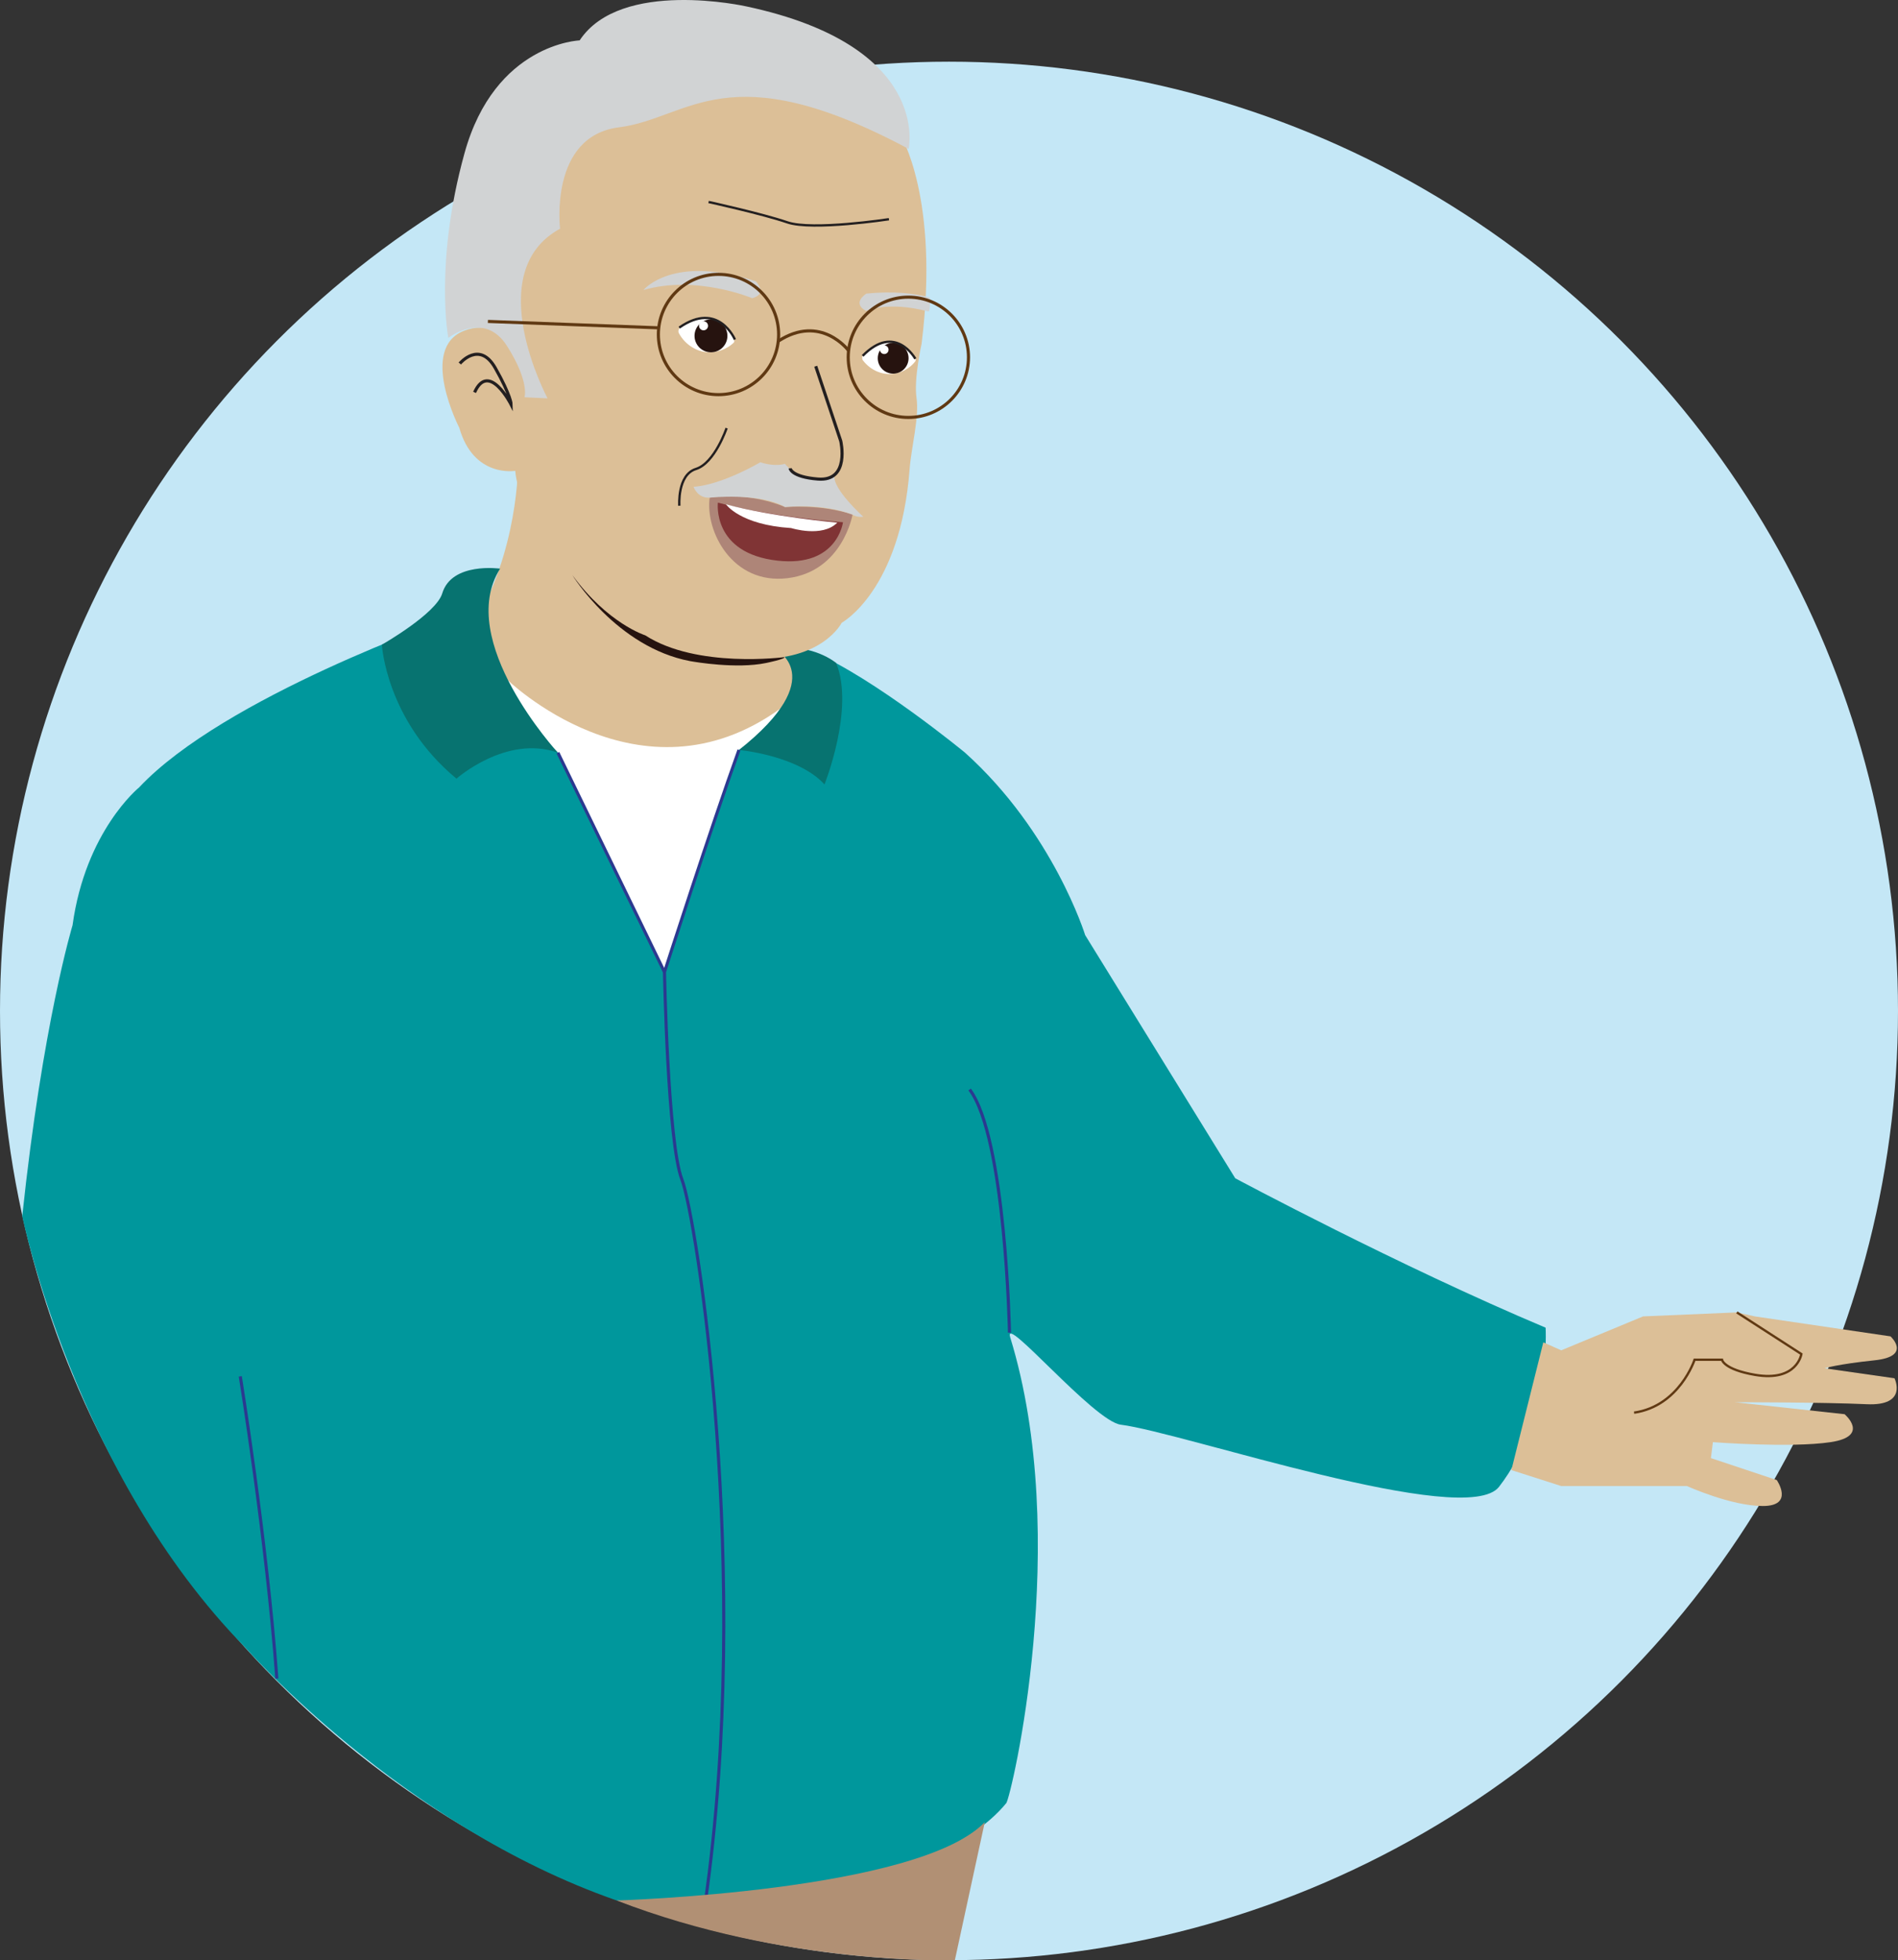 <?xml version="1.0" encoding="UTF-8"?>
<svg id="Layer_1" data-name="Layer 1" xmlns="http://www.w3.org/2000/svg" viewBox="0 0 1220 1259.77">
  <rect x="0" y="0" width="1220" height="1259.77" fill="#333333" stroke="none"/>
  <defs>
    <style>
      .cls-1, .cls-2 {
        stroke: #231f20;
      }

      .cls-1, .cls-2, .cls-3, .cls-4 {
        fill: none;
      }

      .cls-1, .cls-2, .cls-3, .cls-4, .cls-5 {
        stroke-miterlimit: 10;
      }

      .cls-1, .cls-5 {
        stroke-width: 1.5px;
      }

      .cls-6 {
        fill: #00979c;
      }

      .cls-7 {
        fill: #fff;
      }

      .cls-8 {
        fill: #803435;
      }

      .cls-9 {
        fill: #b19074;
      }

      .cls-10 {
        fill: #ae8578;
      }

      .cls-11 {
        fill: #d1d3d4;
      }

      .cls-12 {
        fill: #c4e7f6;
      }

      .cls-13, .cls-5 {
        fill: #dcbf97;
      }

      .cls-14 {
        fill: #077370;
      }

      .cls-15 {
        fill: #26130f;
      }

      .cls-2, .cls-3, .cls-4 {
        stroke-width: 2px;
      }

      .cls-3, .cls-5 {
        stroke: #603913;
      }

      .cls-4 {
        stroke: #2b3990;
      }
    </style>
  </defs>
  <circle class="cls-12" cx="610" cy="649.64" r="610"/>
  <g>
    <path class="cls-13" d="M333.04,294.2s1.62,50.12-23.94,99.11c0,0-6.39,178.89,129.91,192.73,0,0,87.87-56.18,74.11-151.08-1.53-10.58-15.09-21.85-19.11-33.36l-160.96-107.39Z"/>
    <path class="cls-7" d="M325.36,436.17s85.78,84.46,176.23,19.17l-67.95,199.13-108.29-218.3Z"/>
    <path class="cls-6" d="M396.4,1221.29c25.46,1.92,23.94,1.82,56.81,2.26,0,0,146.2-6.99,193.6-64.83,3.06-3.74,42.44-169.63,2.54-299.3-5.01-16.29,53.8,53.95,71.07,56.11,39.9,4.99,221.95,67.33,243.14,39.9,33.62-43.51,29.93-102.24,29.93-102.24-94.76-39.9-199.5-96.01-199.5-96.01l-96.46-156.24s-20.44-66.25-77.3-117.32c0,0-58.07-47.84-97.47-64.6l-22.06,46.07-25.71,16.84-47.87,142.73-68.52-141s-36.63-34.48-70.26-86c0,0-144.23,50.08-198.96,108.38,0,0-34.43,27.88-42.75,88.56,0,0-19.24,63.2-32.33,186.94,0,0,33.82,165.62,143.28,277.13,0,0,99.92,114.26,238.83,162.61"/>
    <path class="cls-14" d="M321.45,365.43s-31.09-4.46-37.19,15.9c-3.92,13.07-38.8,32.95-38.8,32.95,0,0,2.64,48.63,47.96,86.1,0,0,32.07-28.46,65.18-16.7,0,0-66.34-72.06-37.15-118.25Z"/>
    <path class="cls-14" d="M498.21,417.14s36.47,17.49-23.21,64.8c0,0,37.97,3.43,54.97,22.16,0,0,19.5-48.76,7.49-78.07,0,0-15.31-12.95-39.24-8.9Z"/>
    <path class="cls-4" d="M648.88,856.36s-2.41-125.29-25.62-156.23"/>
    <path class="cls-4" d="M154.45,884.47s16.91,104.17,23.51,194.23"/>
    <path class="cls-4" d="M453.21,1223.55c30.58-212.66-5.75-442.05-14.9-465.57-9.15-23.52-11.19-133.31-11.19-133.31,0,0,30.39-94.4,47.87-142.73"/>
    <line class="cls-4" x1="358.6" y1="483.67" x2="427.12" y2="624.67"/>
    <path class="cls-13" d="M992.01,862.61l11.54,5.13,52.59-21.8,60.28-2.57,11.54,2.57,87.22,12.83s14.11,12.83-10.26,15.39c-24.37,2.57-32.07,5.13-32.07,5.13l44.89,6.41s8.98,17.96-17.96,16.67c-26.93-1.28-84.65-1.28-84.65-1.28l70.54,7.7s16.67,14.11-8.98,17.96c-25.65,3.85-75.67,0-75.67,0l-1.28,10.26,42.33,14.11s11.54,16.67-8.98,16.67-48.74-12.83-48.74-12.83h-80.8l-32.07-10.26"/>
    <path class="cls-5" d="M1116.42,843.37l41.47,26.77s-2.75,18.01-29.77,13.36c-20.27-3.49-21.26-9.72-21.26-9.72h-17.62s-9.72,29.77-38.88,34.02"/>
    <path class="cls-13" d="M578.59,86.36s25.55,40.6,13.78,134.63c0,0-5.07,22.47-3.24,34.83,1.82,12.36-3.4,31.73-4.44,45.58-5.91,78.34-43.65,98.79-43.65,98.79,0,0-12.37,24.86-56.96,23.08-44.59-1.77-87.41-18.51-102.5-38.11-15.09-19.6-47.89-53.53-50.41-82.6,0,0-26.76,4.69-35.95-27.68,0,0-26.31-50.93,3.12-62.36,29.43-11.44,44.09,29.23,44.09,29.23,0,0-38.8-118.2,29.27-160.52,0,0,94.99-64.3,206.9,5.13Z"/>
    <path class="cls-10" d="M456.19,319.79s22.92-4.37,48.48,6.07c0,0,23.32-2.02,43.34,4.83,0,0-6.39,36.57-41.84,40.86-35.45,4.29-53.03-30.33-49.98-51.76Z"/>
    <path class="cls-8" d="M461.44,323.02s-3.96,32.55,38.4,37.27c38.47,4.29,42.01-24.68,42.01-24.68,0,0-43.56-2.88-80.41-12.6Z"/>
    <path class="cls-11" d="M483.52,191.64s-35.85-15.16-69.94-5.26c0,0,18.83-23.27,72.17-5.65,0,0,8.24,8.02-2.23,10.91Z"/>
    <path class="cls-11" d="M596.7,200.17c-26.19-6.91-40.01-.37-40.01-.37-9.58-5.13,.23-11.14,.23-11.14,17.42-1.69,30.7-.25,40.73,2.53,0,0,.49,9.35-.94,8.97Z"/>
    <path class="cls-7" d="M466.64,324.07s8.91,13.19,41.87,15.27c0,0,20.01,6.34,29.68-3.47,0,0-42.35-3.79-71.55-11.8Z"/>
    <path class="cls-2" d="M295.57,233.59s12.57-15.09,22.77,2.87c10.2,17.96,10.24,23.58,10.24,23.58,0,0-14.33-28.32-23.53-7.9"/>
    <path class="cls-11" d="M288.17,217.16s23.01-17.97,37.7,5.14c14.69,23.11,11.26,32.99,11.26,32.99l14.85,.72s-43.5-80.93,8.03-109.06c0,0-7.27-59.46,37.92-65.14,45.19-5.69,69.55-48.43,186.12,13.88,0,0,15.1-66.13-104.35-91.58,0,0-80.71-18.15-107.11,21.85,0,0-54.48,1.88-74.02,72.52-19.55,70.63-10.4,118.69-10.4,118.69Z"/>
    <path class="cls-15" d="M504.16,422.28s-56.21,7.46-89.45-14.02c0,0-24.12-7.56-46.82-38.71,0,0,28.41,46.31,75.68,55.29,.24,.04,.44,.06,.68,.11,2.18,.39,29.16,5.05,48.11,1.11,0,0,12.79-2.58,11.81-3.79Z"/>
    <path class="cls-1" d="M455.47,129.8s34.49,7.57,50.61,13.08c16.12,5.52,65.31-2.01,65.31-2.01"/>
    <path class="cls-11" d="M488.75,297.04s-24.27,14.46-42.95,15.81c0,0,2.51,7.44,10.4,6.95,0,0,31.71-3.44,48.48,6.07,0,0,23.03-2.79,43.34,4.83,0,0,2.24,1.86,6.92,1.39,0,0-20.13-18.11-18.53-26.53,0,0-19.34,7.43-31.89-7.52,0,0-5.89,2.22-15.77-.98Z"/>
    <path class="cls-2" d="M524.34,235.35l16.06,48.02s6.21,26.18-14.69,24.48c-17.33-1.41-17.83-6.91-17.83-6.91"/>
    <path class="cls-1" d="M436.67,324.99s-1.43-19.86,10.66-23.62c12.09-3.76,19.71-26.26,19.71-26.26"/>
    <circle class="cls-3" cx="461.84" cy="214.95" r="38.65"/>
    <circle class="cls-3" cx="583.87" cy="229.6" r="38.65"/>
    <path class="cls-3" d="M545.46,225.32s-17.75-23.97-45.21-6.08"/>
    <line class="cls-3" x1="423.43" y1="210.67" x2="313.61" y2="206.56"/>
    <g>
      <path class="cls-7" d="M436.11,212.46s.07-1.02,.89-1.82c2.72-2.63,8.9-7.48,18-6.8,10.19,.75,15.1,10.74,16.76,14.3,.29,.61,.22,1.13,.22,1.13,0,0,0,.57-.38,.94-1.77,1.77-7.58,6.64-17.24,6.07-5.75-.34-13.59-4.02-18.01-12.19-.31-.57-.28-1.26-.24-1.63Z"/>
      <circle class="cls-15" cx="457" cy="215.82" r="10.57"/>
      <circle class="cls-7" cx="452.22" cy="209.37" r="2.9"/>
      <path class="cls-1" d="M472.38,218.2s-10.6-25.24-35.77-7.67"/>
    </g>
    <g>
      <path class="cls-7" d="M554.2,230.08s-.08-.96,.57-1.82c2.15-2.84,7.21-8.23,15.77-8.9,9.59-.76,15.58,7.83,17.63,10.9,.35,.53,.36,1.02,.36,1.02,0,0,.08,.53-.22,.93-1.39,1.9-6.1,7.26-15.16,8.11-5.39,.51-13.21-1.8-18.49-8.76-.37-.48-.44-1.13-.46-1.48Z"/>
      <circle class="cls-15" cx="574.11" cy="230.2" r="9.9"/>
      <circle class="cls-7" cx="568.38" cy="224.74" r="2.77"/>
      <path class="cls-1" d="M588.35,230.58s-12.85-23.38-33.85-1.9"/>
    </g>
    <path class="cls-9" d="M633,1170.93l-19.24,88.75s-108.68,3.73-217.36-38.4c0,0,193.99-5.72,236.6-50.35Z"/>
  </g>
</svg>